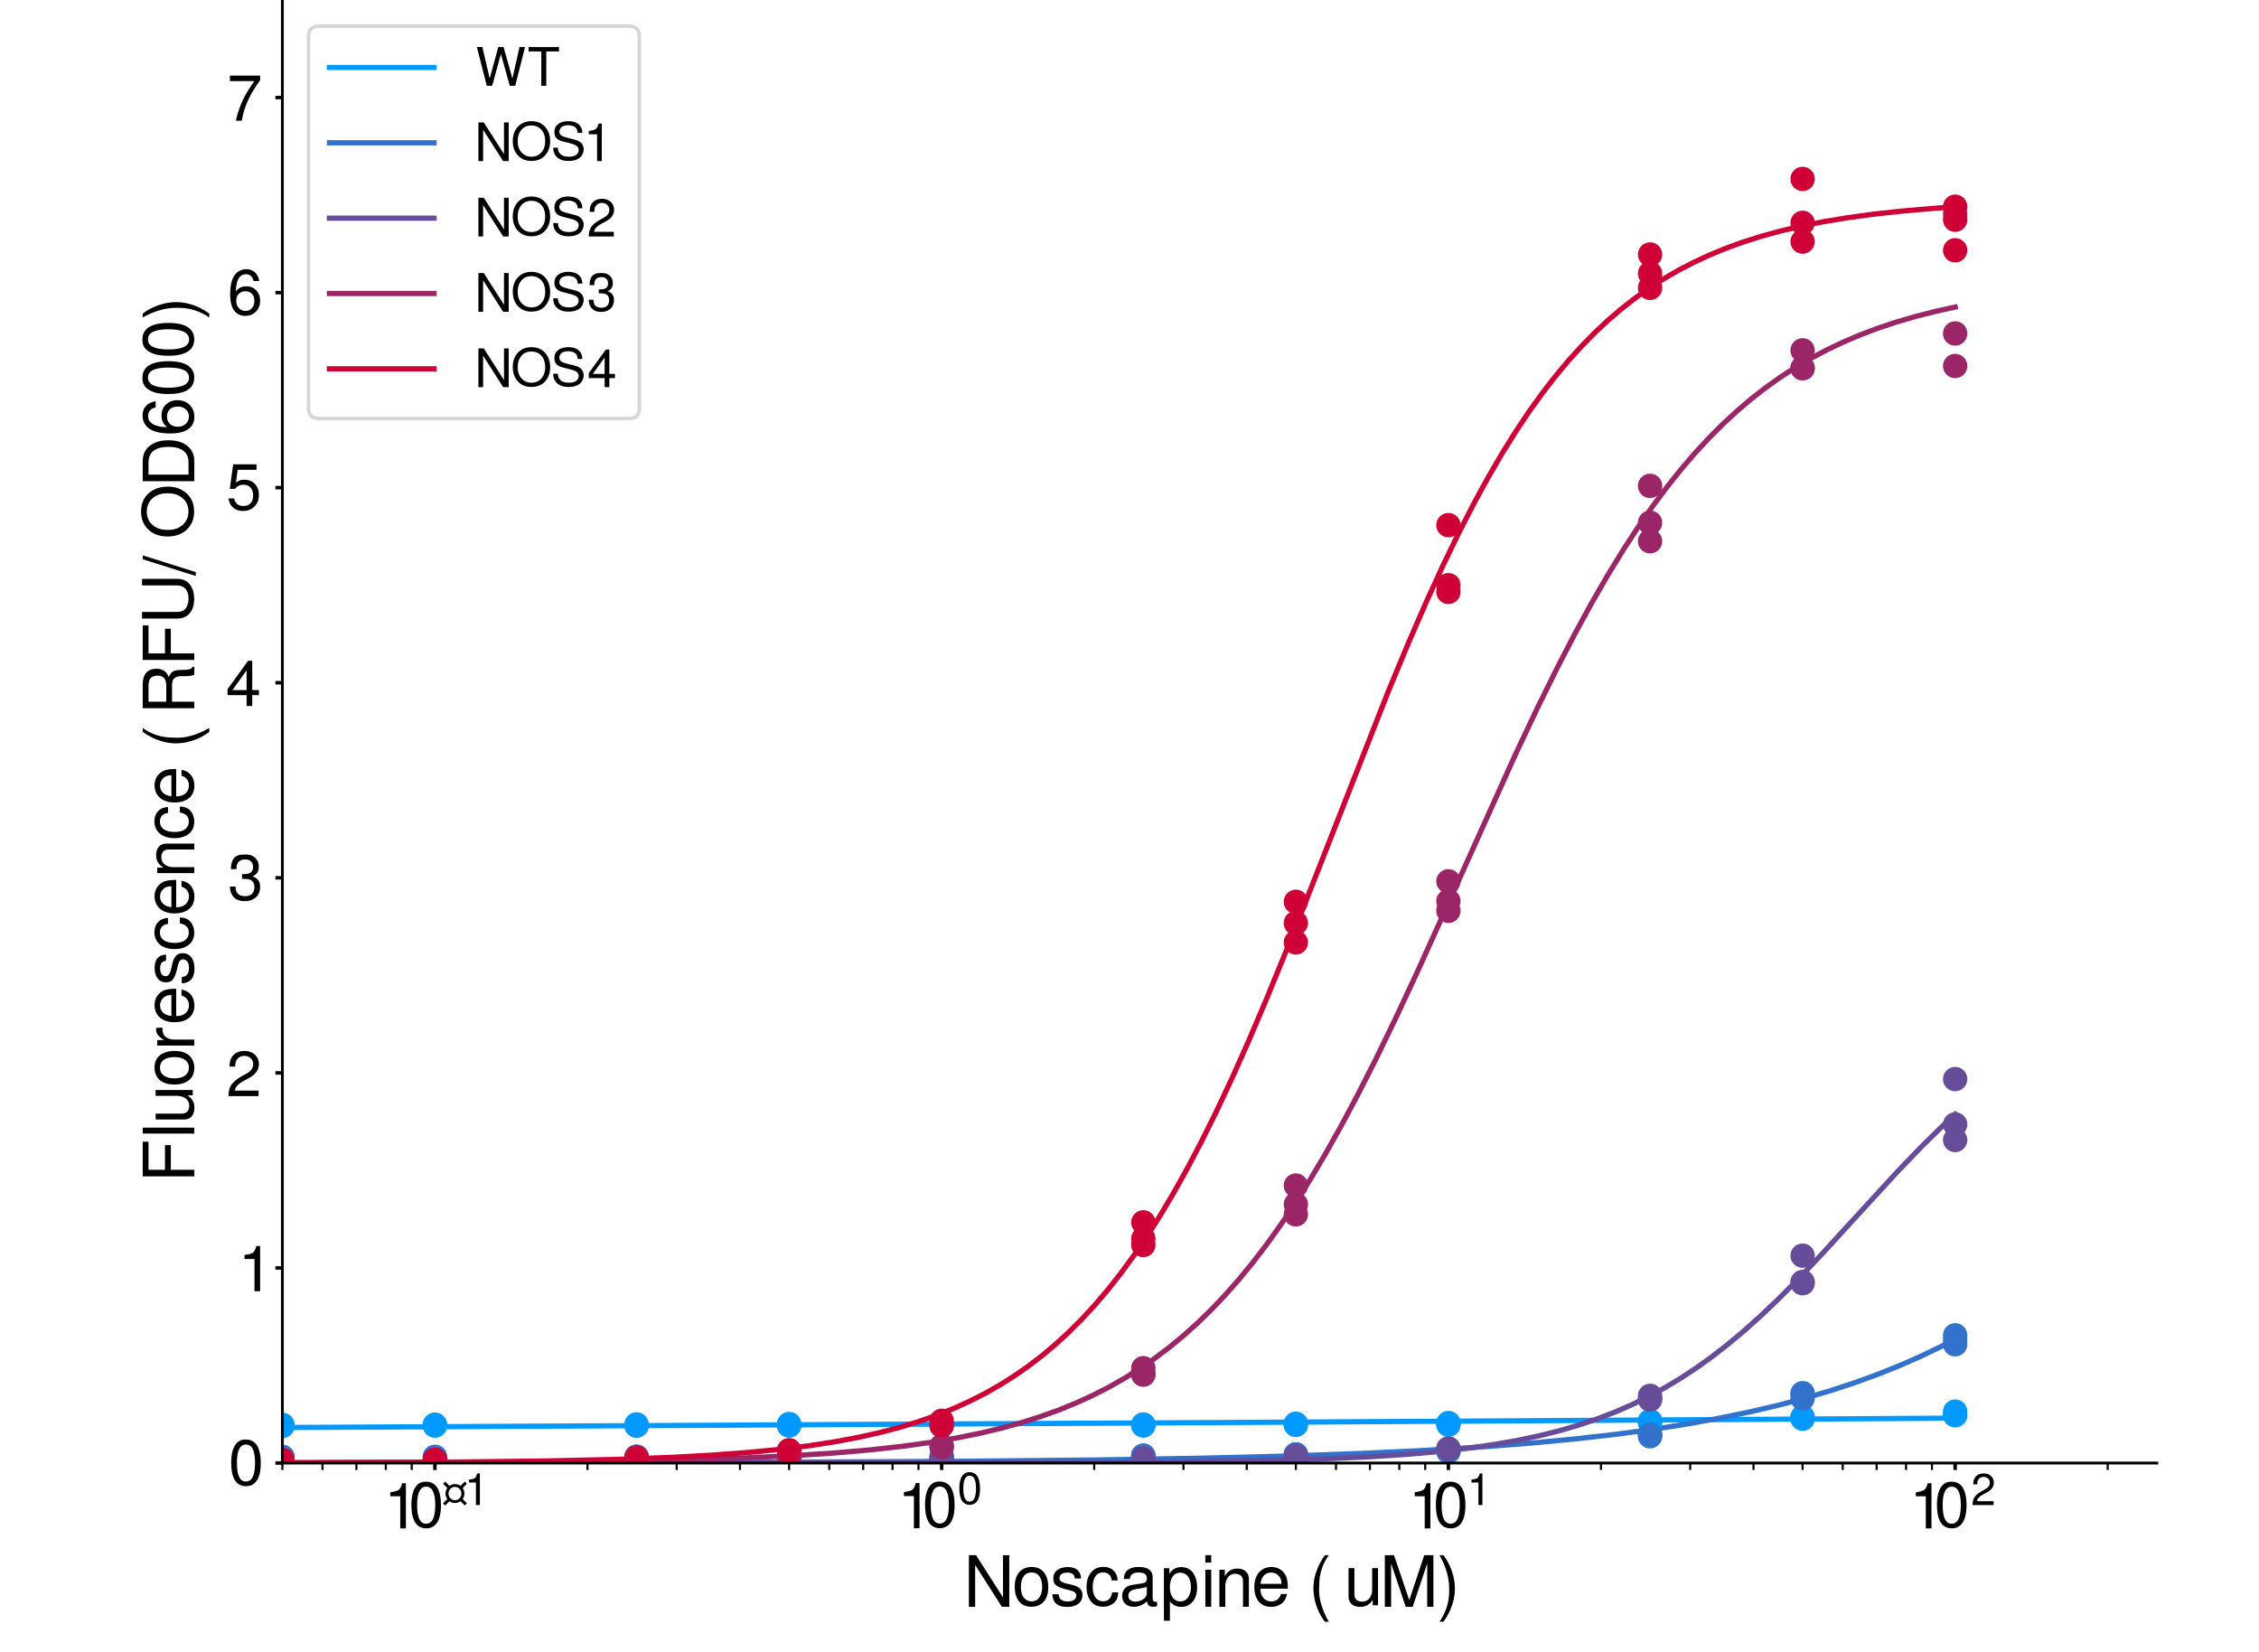 <?xml version="1.0" encoding="utf-8" standalone="no"?>
<!DOCTYPE svg PUBLIC "-//W3C//DTD SVG 1.1//EN"
  "http://www.w3.org/Graphics/SVG/1.1/DTD/svg11.dtd">
<!-- Created with matplotlib (https://matplotlib.org/) -->
<svg height="473.76pt" version="1.1" viewBox="0 0 648 473.76" width="648pt" xmlns="http://www.w3.org/2000/svg" xmlns:xlink="http://www.w3.org/1999/xlink">
 <defs>
  <style type="text/css">
*{stroke-linecap:butt;stroke-linejoin:round;}
  </style>
 </defs>
 <g id="figure_1">
  <g id="patch_1">
   <path d="M 0 473.76 
L 648 473.76 
L 648 0 
L 0 0 
z
" style="fill:#ffffff;"/>
  </g>
  <g id="axes_1">
   <g id="patch_2">
    <path d="M 81 419.616 
L 618.686 419.616 
L 618.686 0 
L 81 0 
z
" style="fill:#ffffff;"/>
   </g>
   <g id="matplotlib.axis_1">
    <g id="xtick_1">
     <g id="line2d_1">
      <defs>
       <path d="M 0 0 
L 0 2 
" id="m61338f9eee" style="stroke:#000000;"/>
      </defs>
      <g>
       <use style="stroke:#000000;" x="124.758" xlink:href="#m61338f9eee" y="419.616"/>
      </g>
     </g>
     <g id="text_1">
      <!-- $\mathdefault{10^{-1}}$ -->
      <defs>
       <path d="M 22.75 51.266 
L 6.844 51.266 
L 6.844 57.719 
Q 17.188 58.984 20.219 61.328 
Q 23.344 63.578 25.391 70.797 
L 25.875 71.969 
L 31.734 71.969 
L 31.734 0 
L 22.75 0 
z
" id="Gargi-49"/>
       <path d="M 41.891 37.5 
Q 41.891 66.5 27.438 66.5 
Q 12.984 66.5 12.984 37.203 
Q 12.984 7.516 27.25 7.516 
Q 39.266 7.516 41.312 27.047 
Q 41.891 31.734 41.891 37.5 
z
M 27.438 74.422 
Q 37.891 74.422 44.047 66.5 
Q 50.984 56.938 50.984 36.625 
Q 50.984 9.188 37.016 2.156 
Q 32.719 0.094 27.438 0.094 
Q 9.578 0.094 5.172 22.078 
Q 3.906 28.719 3.906 37.312 
Q 3.906 57.125 10.844 66.5 
Q 16.406 74.422 25.984 74.422 
z
" id="Gargi-48"/>
       <path d="M 52.203 4 
L 47.406 -1 
L 37.594 8.797 
Q 31.703 4.703 25.094 4.703 
Q 18.297 4.703 12.406 8.797 
L 2.797 -1 
L -2.203 4 
L 7.594 13.594 
Q 3.5 19.5 3.5 26.203 
Q 3.5 33.094 7.594 38.797 
L -2.203 48.594 
L 2.797 53.406 
L 12.406 43.797 
Q 18.5 47.703 25.094 47.703 
Q 32 47.703 37.594 43.797 
L 47.406 53.406 
L 52.203 48.594 
L 42.594 38.797 
Q 46.5 33 46.5 26.297 
Q 46.5 19.703 42.594 13.594 
z
M 39.703 26.406 
Q 39.703 32.594 35.391 36.938 
Q 31.094 41.297 24.906 41.297 
Q 18.906 41.297 14.594 36.891 
Q 10.297 32.5 10.297 26.297 
Q 10.297 20 14.641 15.547 
Q 19 11.094 25.094 11.094 
Q 31.297 11.094 35.5 15.547 
Q 39.703 20 39.703 26.406 
z
" id="STIXGeneral-Regular-164"/>
      </defs>
      <g transform="translate(110.718 438.442)scale(0.18 -0.18)">
       <use transform="translate(0 0.369)" xlink:href="#Gargi-49"/>
       <use transform="translate(36.621 0.369)" xlink:href="#Gargi-48"/>
       <use transform="translate(92.435 37.622)scale(0.7)" xlink:href="#STIXGeneral-Regular-164"/>
       <use transform="translate(127.435 37.622)scale(0.7)" xlink:href="#Gargi-49"/>
      </g>
     </g>
    </g>
    <g id="xtick_2">
     <g id="line2d_2">
      <g>
       <use style="stroke:#000000;" x="270.119" xlink:href="#m61338f9eee" y="419.616"/>
      </g>
     </g>
     <g id="text_2">
      <!-- $\mathdefault{10^{0}}$ -->
      <g transform="translate(258.059 438.442)scale(0.18 -0.18)">
       <use transform="translate(0 0.652)" xlink:href="#Gargi-49"/>
       <use transform="translate(36.621 0.652)" xlink:href="#Gargi-48"/>
       <use transform="translate(92.435 37.905)scale(0.7)" xlink:href="#Gargi-48"/>
      </g>
     </g>
    </g>
    <g id="xtick_3">
     <g id="line2d_3">
      <g>
       <use style="stroke:#000000;" x="415.48" xlink:href="#m61338f9eee" y="419.616"/>
      </g>
     </g>
     <g id="text_3">
      <!-- $\mathdefault{10^{1}}$ -->
      <g transform="translate(404.59 438.442)scale(0.18 -0.18)">
       <use transform="translate(0 0.369)" xlink:href="#Gargi-49"/>
       <use transform="translate(36.621 0.369)" xlink:href="#Gargi-48"/>
       <use transform="translate(92.435 37.622)scale(0.7)" xlink:href="#Gargi-49"/>
      </g>
     </g>
    </g>
    <g id="xtick_4">
     <g id="line2d_4">
      <g>
       <use style="stroke:#000000;" x="560.841" xlink:href="#m61338f9eee" y="419.616"/>
      </g>
     </g>
     <g id="text_4">
      <!-- $\mathdefault{10^{2}}$ -->
      <defs>
       <path d="M 54.781 8.797 
L 54.781 0 
L 6.844 0 
Q 6.844 12.984 12.703 19.828 
Q 17.969 25.984 27.047 31.156 
L 36.422 36.422 
Q 46.188 42.094 46.188 50.688 
Q 46.188 58.016 40.047 61.922 
Q 36.531 64.156 31.938 64.156 
Q 24.312 64.156 20.312 58.406 
L 19.531 57.234 
Q 17.484 53.906 17.484 47.078 
L 8.5 47.078 
Q 8.5 57.234 12.406 62.703 
Q 19.047 71.969 32.234 71.969 
Q 42.281 71.969 48.641 66.312 
Q 55.281 60.25 55.281 50.875 
Q 55.281 37.5 40.047 29.109 
L 29.891 23.641 
Q 20.703 18.266 18.266 13.281 
Q 17.281 11.234 16.891 8.797 
z
" id="Gargi-50"/>
      </defs>
      <g transform="translate(548.331 438.442)scale(0.18 -0.18)">
       <use transform="translate(0 0.369)" xlink:href="#Gargi-49"/>
       <use transform="translate(36.621 0.369)" xlink:href="#Gargi-48"/>
       <use transform="translate(92.435 37.622)scale(0.7)" xlink:href="#Gargi-50"/>
      </g>
     </g>
    </g>
    <g id="xtick_5">
     <g id="line2d_5">
      <defs>
       <path d="M 0 0 
L 0 2 
" id="m8d4032cb72" style="stroke:#000000;stroke-width:0.6;"/>
      </defs>
      <g>
       <use style="stroke:#000000;stroke-width:0.6;" x="81" xlink:href="#m8d4032cb72" y="419.616"/>
      </g>
     </g>
    </g>
    <g id="xtick_6">
     <g id="line2d_6">
      <g>
       <use style="stroke:#000000;stroke-width:0.6;" x="92.51" xlink:href="#m8d4032cb72" y="419.616"/>
      </g>
     </g>
    </g>
    <g id="xtick_7">
     <g id="line2d_7">
      <g>
       <use style="stroke:#000000;stroke-width:0.6;" x="102.241" xlink:href="#m8d4032cb72" y="419.616"/>
      </g>
     </g>
    </g>
    <g id="xtick_8">
     <g id="line2d_8">
      <g>
       <use style="stroke:#000000;stroke-width:0.6;" x="110.671" xlink:href="#m8d4032cb72" y="419.616"/>
      </g>
     </g>
    </g>
    <g id="xtick_9">
     <g id="line2d_9">
      <g>
       <use style="stroke:#000000;stroke-width:0.6;" x="118.107" xlink:href="#m8d4032cb72" y="419.616"/>
      </g>
     </g>
    </g>
    <g id="xtick_10">
     <g id="line2d_10">
      <g>
       <use style="stroke:#000000;stroke-width:0.6;" x="168.516" xlink:href="#m8d4032cb72" y="419.616"/>
      </g>
     </g>
    </g>
    <g id="xtick_11">
     <g id="line2d_11">
      <g>
       <use style="stroke:#000000;stroke-width:0.6;" x="194.113" xlink:href="#m8d4032cb72" y="419.616"/>
      </g>
     </g>
    </g>
    <g id="xtick_12">
     <g id="line2d_12">
      <g>
       <use style="stroke:#000000;stroke-width:0.6;" x="212.274" xlink:href="#m8d4032cb72" y="419.616"/>
      </g>
     </g>
    </g>
    <g id="xtick_13">
     <g id="line2d_13">
      <g>
       <use style="stroke:#000000;stroke-width:0.6;" x="226.361" xlink:href="#m8d4032cb72" y="419.616"/>
      </g>
     </g>
    </g>
    <g id="xtick_14">
     <g id="line2d_14">
      <g>
       <use style="stroke:#000000;stroke-width:0.6;" x="237.871" xlink:href="#m8d4032cb72" y="419.616"/>
      </g>
     </g>
    </g>
    <g id="xtick_15">
     <g id="line2d_15">
      <g>
       <use style="stroke:#000000;stroke-width:0.6;" x="247.602" xlink:href="#m8d4032cb72" y="419.616"/>
      </g>
     </g>
    </g>
    <g id="xtick_16">
     <g id="line2d_16">
      <g>
       <use style="stroke:#000000;stroke-width:0.6;" x="256.032" xlink:href="#m8d4032cb72" y="419.616"/>
      </g>
     </g>
    </g>
    <g id="xtick_17">
     <g id="line2d_17">
      <g>
       <use style="stroke:#000000;stroke-width:0.6;" x="263.468" xlink:href="#m8d4032cb72" y="419.616"/>
      </g>
     </g>
    </g>
    <g id="xtick_18">
     <g id="line2d_18">
      <g>
       <use style="stroke:#000000;stroke-width:0.6;" x="313.877" xlink:href="#m8d4032cb72" y="419.616"/>
      </g>
     </g>
    </g>
    <g id="xtick_19">
     <g id="line2d_19">
      <g>
       <use style="stroke:#000000;stroke-width:0.6;" x="339.474" xlink:href="#m8d4032cb72" y="419.616"/>
      </g>
     </g>
    </g>
    <g id="xtick_20">
     <g id="line2d_20">
      <g>
       <use style="stroke:#000000;stroke-width:0.6;" x="357.635" xlink:href="#m8d4032cb72" y="419.616"/>
      </g>
     </g>
    </g>
    <g id="xtick_21">
     <g id="line2d_21">
      <g>
       <use style="stroke:#000000;stroke-width:0.6;" x="371.722" xlink:href="#m8d4032cb72" y="419.616"/>
      </g>
     </g>
    </g>
    <g id="xtick_22">
     <g id="line2d_22">
      <g>
       <use style="stroke:#000000;stroke-width:0.6;" x="383.232" xlink:href="#m8d4032cb72" y="419.616"/>
      </g>
     </g>
    </g>
    <g id="xtick_23">
     <g id="line2d_23">
      <g>
       <use style="stroke:#000000;stroke-width:0.6;" x="392.963" xlink:href="#m8d4032cb72" y="419.616"/>
      </g>
     </g>
    </g>
    <g id="xtick_24">
     <g id="line2d_24">
      <g>
       <use style="stroke:#000000;stroke-width:0.6;" x="401.393" xlink:href="#m8d4032cb72" y="419.616"/>
      </g>
     </g>
    </g>
    <g id="xtick_25">
     <g id="line2d_25">
      <g>
       <use style="stroke:#000000;stroke-width:0.6;" x="408.829" xlink:href="#m8d4032cb72" y="419.616"/>
      </g>
     </g>
    </g>
    <g id="xtick_26">
     <g id="line2d_26">
      <g>
       <use style="stroke:#000000;stroke-width:0.6;" x="459.238" xlink:href="#m8d4032cb72" y="419.616"/>
      </g>
     </g>
    </g>
    <g id="xtick_27">
     <g id="line2d_27">
      <g>
       <use style="stroke:#000000;stroke-width:0.6;" x="484.835" xlink:href="#m8d4032cb72" y="419.616"/>
      </g>
     </g>
    </g>
    <g id="xtick_28">
     <g id="line2d_28">
      <g>
       <use style="stroke:#000000;stroke-width:0.6;" x="502.996" xlink:href="#m8d4032cb72" y="419.616"/>
      </g>
     </g>
    </g>
    <g id="xtick_29">
     <g id="line2d_29">
      <g>
       <use style="stroke:#000000;stroke-width:0.6;" x="517.083" xlink:href="#m8d4032cb72" y="419.616"/>
      </g>
     </g>
    </g>
    <g id="xtick_30">
     <g id="line2d_30">
      <g>
       <use style="stroke:#000000;stroke-width:0.6;" x="528.593" xlink:href="#m8d4032cb72" y="419.616"/>
      </g>
     </g>
    </g>
    <g id="xtick_31">
     <g id="line2d_31">
      <g>
       <use style="stroke:#000000;stroke-width:0.6;" x="538.324" xlink:href="#m8d4032cb72" y="419.616"/>
      </g>
     </g>
    </g>
    <g id="xtick_32">
     <g id="line2d_32">
      <g>
       <use style="stroke:#000000;stroke-width:0.6;" x="546.754" xlink:href="#m8d4032cb72" y="419.616"/>
      </g>
     </g>
    </g>
    <g id="xtick_33">
     <g id="line2d_33">
      <g>
       <use style="stroke:#000000;stroke-width:0.6;" x="554.189" xlink:href="#m8d4032cb72" y="419.616"/>
      </g>
     </g>
    </g>
    <g id="xtick_34">
     <g id="line2d_34">
      <g>
       <use style="stroke:#000000;stroke-width:0.6;" x="604.599" xlink:href="#m8d4032cb72" y="419.616"/>
      </g>
     </g>
    </g>
    <g id="text_5">
     <!-- Noscapine (uM) -->
     <defs>
      <path d="M 62.797 74.031 
L 62.797 0 
L 52.156 0 
L 13.875 60.062 
L 13.875 0 
L 4.891 0 
L 4.891 74.031 
L 15.141 74.031 
L 53.812 13.484 
L 53.812 74.031 
z
" id="Gargi-78"/>
      <path d="M 27.047 49.219 
Q 17.578 49.219 13.766 39.938 
Q 11.812 35.062 11.812 28.516 
Q 11.812 14.656 19.734 9.766 
Q 22.859 7.812 27.047 7.812 
Q 36.234 7.812 40.141 16.797 
Q 42.281 21.578 42.281 28.219 
Q 42.281 42.969 33.984 47.656 
Q 30.859 49.219 27.047 49.219 
z
M 26.953 57.125 
Q 42.281 57.125 48.141 43.953 
Q 51.078 37.312 51.078 28.125 
Q 51.078 11.141 40.719 4 
Q 35.062 0 27.047 0 
Q 12.406 0 6.344 12.109 
Q 2.938 18.953 2.938 28.516 
Q 2.938 46.188 13.672 53.328 
Q 19.234 57.125 26.953 57.125 
z
" id="Gargi-111"/>
      <path d="M 44.047 40.531 
L 35.062 40.531 
Q 34.766 49.031 24.422 49.031 
Q 16.109 49.031 13.766 44.141 
Q 13.094 42.672 13.094 41.016 
Q 13.094 36.531 19.828 34.281 
Q 21.297 33.797 22.953 33.406 
L 31.062 31.547 
Q 43.062 28.609 45.406 21.578 
Q 46.094 19.438 46.094 16.703 
Q 46.094 7.031 37.203 2.547 
Q 31.844 -0.203 24.219 -0.203 
Q 4.5 -0.203 3.031 16.312 
Q 2.938 17.094 2.938 17.969 
L 11.922 17.969 
Q 12.5 13.188 14.359 11.234 
Q 17.672 7.625 24.906 7.625 
Q 33.406 7.625 36.234 12.406 
Q 37.312 14.062 37.312 15.922 
Q 37.312 20.609 31.844 22.562 
Q 30.562 22.953 29.109 23.344 
L 21.188 25.297 
Q 9.078 28.328 5.953 33.406 
Q 4.297 36.234 4.297 40.625 
Q 4.297 50.094 12.797 54.391 
Q 17.781 56.938 24.703 56.938 
Q 39.453 56.938 42.969 46.688 
Q 44.047 43.844 44.047 40.531 
z
" id="Gargi-115"/>
      <path d="M 47.656 37.797 
L 39.062 37.797 
Q 37.797 47.656 29.297 49.125 
Q 27.938 49.312 26.562 49.312 
Q 17 49.312 13.375 39.156 
Q 11.812 34.578 11.812 28.125 
Q 11.812 14.266 19.828 9.672 
Q 22.75 7.906 26.766 7.906 
Q 37.594 7.906 39.75 20.703 
L 48.25 20.703 
Q 48.25 6.844 36.531 2.156 
Q 32.234 0.094 26.562 0.094 
Q 13.375 0.094 7.125 10.75 
Q 2.938 17.875 2.938 28.125 
Q 2.938 44.438 12.312 52.25 
Q 18.266 57.234 26.656 57.234 
Q 37.406 57.234 43.266 50.297 
L 44.047 49.219 
Q 47.078 44.922 47.656 37.797 
z
" id="Gargi-99"/>
      <path d="M 38.188 19.141 
L 38.188 28.609 
Q 34.859 27.156 26.562 25.984 
Q 25.688 25.875 24.516 25.688 
Q 13.766 24.219 12.109 18.656 
Q 11.719 17.484 11.719 15.922 
Q 11.719 9.375 18.562 7.812 
Q 20.125 7.422 22.172 7.422 
Q 29.203 7.422 34.766 12.203 
Q 38.188 15.141 38.188 19.141 
z
M 52.938 7.328 
L 52.938 0.875 
Q 49.422 0 47.172 0 
Q 39.938 0 38.672 6.453 
L 38.484 7.812 
Q 29.594 0 20.406 0 
Q 9.188 0 4.781 7.625 
Q 2.938 11.141 2.938 15.719 
Q 2.938 26.078 12.203 29.984 
Q 15.922 31.453 25.484 32.719 
L 29.297 33.203 
Q 36.719 34.188 37.797 37.109 
Q 38.188 37.891 38.188 39.062 
L 38.188 41.312 
Q 38.188 47.859 29.891 49.031 
Q 28.219 49.219 26.266 49.219 
Q 15.828 49.219 14.062 41.609 
Q 13.875 40.719 13.766 39.844 
L 5.281 39.844 
Q 5.562 47.172 8.891 50.875 
Q 14.453 57.125 26.562 57.125 
Q 44.438 57.125 46.391 45.312 
Q 46.578 43.953 46.578 42.578 
L 46.578 11.328 
Q 46.578 7.125 51.172 7.125 
Q 52.047 7.125 52.938 7.328 
z
" id="Gargi-97"/>
      <path d="M 28.219 48.922 
Q 19.828 48.922 15.828 40.438 
Q 13.484 35.359 13.484 28.328 
Q 13.484 15.625 20.406 10.359 
Q 23.828 7.719 28.219 7.719 
Q 36.812 7.719 41.016 15.922 
Q 43.656 21 43.656 28.031 
Q 43.656 40.922 36.531 46.297 
Q 32.906 48.922 28.219 48.922 
z
M 4.891 -20.016 
L 4.891 55.375 
L 12.703 55.375 
L 12.703 47.359 
Q 18.75 56.938 29.688 56.938 
Q 42.578 56.938 48.641 45.609 
Q 52.547 38.375 52.547 27.828 
Q 52.547 12.203 43.453 4.594 
Q 37.797 -0.203 29.781 -0.203 
Q 19.922 -0.203 13.484 7.719 
L 13.484 -20.016 
z
" id="Gargi-112"/>
      <path d="M 15.328 74.031 
L 15.328 63.375 
L 6.844 63.375 
L 6.844 74.031 
z
M 15.328 53.219 
L 15.328 0 
L 6.938 0 
L 6.938 53.219 
z
" id="Gargi-105"/>
      <path d="M 4.891 53.219 
L 12.703 53.219 
L 12.703 44.234 
Q 18.172 52.938 25.875 54.297 
Q 27.938 54.781 30.375 54.781 
Q 41.016 54.781 45.312 47.656 
Q 47.172 44.344 47.172 40.234 
L 47.172 0 
L 38.766 0 
L 38.766 36.922 
Q 38.766 43.953 32.812 46.391 
Q 30.562 47.359 27.828 47.359 
Q 19.234 47.359 15.531 39.547 
Q 13.375 35.25 13.375 29.391 
L 13.375 0 
L 4.891 0 
z
" id="Gargi-110"/>
      <path d="M 11.922 32.906 
L 41.797 32.906 
Q 41.891 33.109 41.891 33.5 
Q 41.891 41.703 35.938 46.188 
Q 32.031 49.125 27.156 49.125 
Q 18.562 49.125 14.359 41.5 
Q 12.312 37.891 11.922 32.906 
z
M 50.984 25.984 
L 11.719 25.984 
Q 11.812 18.656 14.547 14.656 
Q 18.953 7.719 27.344 7.719 
Q 37.703 7.719 41.312 18.359 
L 49.812 18.359 
Q 47.562 6.156 37.016 1.766 
Q 32.516 -0.094 27.047 -0.094 
Q 13.281 -0.094 6.844 11.031 
Q 2.938 17.969 2.938 28.125 
Q 2.938 44.234 12.406 52.047 
Q 18.562 57.031 27.25 57.031 
Q 38.969 57.031 45.516 48.641 
Q 47.562 46.094 48.828 42.969 
Q 50.984 37.406 50.984 25.984 
z
" id="Gargi-101"/>
      <path id="Gargi-32"/>
      <path d="M 23.922 74.031 
L 29.594 74.031 
Q 15.719 55.375 15.719 30.469 
Q 15.719 28.328 15.625 26.266 
Q 15.531 24.906 15.531 23.531 
Q 15.531 4.594 28.031 -18.953 
Q 28.812 -20.516 29.594 -21.484 
L 23.922 -21.484 
Q 12.5 -6.547 8.688 12.984 
Q 7.422 19.922 7.422 26.266 
Q 7.422 44.531 16.891 62.703 
Q 20.016 68.844 23.922 74.031 
z
" id="Gargi-40"/>
      <path d="M 47.172 2.25 
L 39.547 2.25 
L 39.547 9.672 
Q 33.891 1.656 26.375 0.297 
Q 24.312 -0.094 21.781 -0.094 
Q 10.938 -0.094 6.734 7.031 
Q 4.891 10.25 4.891 14.453 
L 4.891 55.469 
L 13.281 55.469 
L 13.281 17.781 
Q 13.281 10.641 19.234 8.203 
Q 21.484 7.328 24.219 7.328 
Q 32.906 7.328 36.719 15.234 
Q 38.766 19.531 38.766 25.297 
L 38.766 55.469 
L 47.172 55.469 
z
" id="Gargi-117"/>
      <path d="M 44.828 0 
L 34.859 0 
L 13.875 62.016 
L 13.875 0 
L 4.891 0 
L 4.891 74.031 
L 17.969 74.031 
L 39.938 9.578 
L 61.422 74.031 
L 74.516 74.031 
L 74.516 0 
L 65.625 0 
L 65.625 62.016 
z
" id="Gargi-77"/>
      <path d="M 9.469 -21.484 
L 3.906 -21.484 
Q 17.781 -1.078 17.781 22.078 
Q 17.781 23.141 17.781 24.125 
Q 17.781 25.203 17.781 26.172 
Q 17.781 48.047 5.375 71.484 
Q 4.5 73.141 3.906 74.031 
L 9.469 74.031 
Q 20.906 58.984 24.703 39.547 
Q 25.984 32.625 25.984 26.172 
Q 25.984 8.016 16.609 -10.156 
Q 13.375 -16.312 9.469 -21.484 
z
" id="Gargi-41"/>
     </defs>
     <g transform="translate(276.951 460.851)scale(0.2 -0.2)">
      <use xlink:href="#Gargi-78"/>
      <use x="67.676" xlink:href="#Gargi-111"/>
      <use x="121.68" xlink:href="#Gargi-115"/>
      <use x="170.703" xlink:href="#Gargi-99"/>
      <use x="221.875" xlink:href="#Gargi-97"/>
      <use x="279.688" xlink:href="#Gargi-112"/>
      <use x="337.109" xlink:href="#Gargi-105"/>
      <use x="359.277" xlink:href="#Gargi-110"/>
      <use x="411.328" xlink:href="#Gargi-101"/>
      <use x="467.188" xlink:href="#Gargi-32"/>
      <use x="491.602" xlink:href="#Gargi-40"/>
      <use x="544.531" xlink:href="#Gargi-117"/>
      <use x="596.582" xlink:href="#Gargi-77"/>
      <use x="675.977" xlink:href="#Gargi-41"/>
     </g>
    </g>
   </g>
   <g id="matplotlib.axis_2">
    <g id="ytick_1">
     <g id="line2d_35">
      <defs>
       <path d="M 0 0 
L -2 0 
" id="m18b450e10e" style="stroke:#000000;"/>
      </defs>
      <g>
       <use style="stroke:#000000;" x="81" xlink:href="#m18b450e10e" y="419.616"/>
      </g>
     </g>
     <g id="text_6">
      <!-- 0 -->
      <g transform="translate(65.62 426.279)scale(0.18 -0.18)">
       <use xlink:href="#Gargi-48"/>
      </g>
     </g>
    </g>
    <g id="ytick_2">
     <g id="line2d_36">
      <g>
       <use style="stroke:#000000;" x="81" xlink:href="#m18b450e10e" y="363.667"/>
      </g>
     </g>
     <g id="text_7">
      <!-- 1 -->
      <g transform="translate(68.907 370.33)scale(0.18 -0.18)">
       <use xlink:href="#Gargi-49"/>
      </g>
     </g>
    </g>
    <g id="ytick_3">
     <g id="line2d_37">
      <g>
       <use style="stroke:#000000;" x="81" xlink:href="#m18b450e10e" y="307.718"/>
      </g>
     </g>
     <g id="text_8">
      <!-- 2 -->
      <g transform="translate(64.32 314.381)scale(0.18 -0.18)">
       <use xlink:href="#Gargi-50"/>
      </g>
     </g>
    </g>
    <g id="ytick_4">
     <g id="line2d_38">
      <g>
       <use style="stroke:#000000;" x="81" xlink:href="#m18b450e10e" y="251.77"/>
      </g>
     </g>
     <g id="text_9">
      <!-- 3 -->
      <defs>
       <path d="M 26.078 35.25 
L 26.078 42.781 
Q 34.578 42.781 37.984 44.344 
Q 43.75 46.969 43.75 54 
Q 43.75 62.703 36.625 65.438 
Q 34.188 66.312 31.062 66.312 
Q 23.047 66.312 19.438 60.844 
Q 19.141 60.359 18.953 59.969 
Q 17.281 57.031 17.281 50.875 
L 8.406 50.875 
Q 8.406 74.031 27.641 74.031 
Q 28.719 74.031 30.953 74.125 
Q 31.734 74.125 32.422 74.125 
Q 44.734 74.125 50.391 64.656 
Q 52.828 60.453 52.828 54.391 
Q 52.828 43.359 42.781 39.453 
Q 52.25 36.141 54.297 28.422 
Q 54.984 25.781 54.984 22.266 
Q 54.984 9.859 45.406 3.719 
Q 39.266 -0.203 30.672 -0.203 
Q 15.625 -0.203 10.062 10.25 
Q 6.844 15.141 6.844 23.047 
L 15.828 23.047 
Q 15.828 9.672 27.25 8.016 
Q 29.297 7.719 30.953 7.719 
Q 41.5 7.719 44.734 15.719 
Q 45.906 18.562 45.906 22.172 
Q 45.906 35.25 30.953 35.25 
L 27.156 35.25 
z
" id="Gargi-51"/>
      </defs>
      <g transform="translate(64.725 258.432)scale(0.18 -0.18)">
       <use xlink:href="#Gargi-51"/>
      </g>
     </g>
    </g>
    <g id="ytick_5">
     <g id="line2d_39">
      <g>
       <use style="stroke:#000000;" x="81" xlink:href="#m18b450e10e" y="195.821"/>
      </g>
     </g>
     <g id="text_10">
      <!-- 4 -->
      <defs>
       <path d="M 37.203 25.297 
L 37.203 56.734 
L 14.656 25.297 
z
M 37.203 17.281 
L 6.844 17.281 
L 6.844 26.766 
L 39.547 71.969 
L 46.188 71.969 
L 46.188 25.297 
L 56.844 25.297 
L 56.844 17.281 
L 46.188 17.281 
L 46.188 0 
L 37.203 0 
z
" id="Gargi-52"/>
      </defs>
      <g transform="translate(64.039 202.484)scale(0.18 -0.18)">
       <use xlink:href="#Gargi-52"/>
      </g>
     </g>
    </g>
    <g id="ytick_6">
     <g id="line2d_40">
      <g>
       <use style="stroke:#000000;" x="81" xlink:href="#m18b450e10e" y="139.872"/>
      </g>
     </g>
     <g id="text_11">
      <!-- 5 -->
      <defs>
       <path d="M 51.656 74.219 
L 51.656 65.438 
L 21.688 65.438 
L 18.844 45.312 
Q 24.812 49.703 32.125 49.703 
Q 44.344 49.703 50.875 40.828 
Q 55.469 34.672 55.469 25.688 
Q 55.469 12.594 46.578 5.281 
Q 40.047 -0.094 30.766 -0.094 
Q 19.344 -0.094 12.797 6.734 
Q 11.922 7.625 11.234 8.5 
Q 8.5 11.922 6.844 19.922 
L 15.828 19.922 
Q 18.953 7.812 30.562 7.812 
Q 40.828 7.812 44.625 16.016 
Q 46.297 19.734 46.297 24.516 
Q 46.297 35.547 38.578 39.844 
Q 35.156 41.797 30.562 41.797 
Q 24.031 41.797 19.438 37.406 
L 17.391 35.062 
L 9.078 35.062 
L 14.453 74.219 
z
" id="Gargi-53"/>
      </defs>
      <g transform="translate(64.284 146.535)scale(0.18 -0.18)">
       <use xlink:href="#Gargi-53"/>
      </g>
     </g>
    </g>
    <g id="ytick_7">
     <g id="line2d_41">
      <g>
       <use style="stroke:#000000;" x="81" xlink:href="#m18b450e10e" y="83.923"/>
      </g>
     </g>
     <g id="text_12">
      <!-- 6 -->
      <defs>
       <path d="M 29.391 39.156 
Q 20.797 39.156 16.703 32.422 
Q 14.547 28.719 14.547 24.031 
Q 14.547 15.234 20.703 10.547 
Q 24.312 7.812 29.109 7.812 
Q 36.812 7.812 40.922 14.266 
Q 43.453 18.266 43.453 23.438 
Q 43.453 33.797 36.234 37.594 
Q 33.297 39.156 29.391 39.156 
z
M 51.078 55.469 
L 42.094 55.469 
Q 40.328 64.359 32.906 66.016 
Q 31.547 66.312 30.078 66.312 
Q 18.75 66.312 15.328 51.656 
Q 13.969 46.188 13.969 38.969 
Q 19.922 47.078 30.562 47.078 
Q 41.797 47.078 48.141 38.578 
Q 52.641 32.625 52.641 24.219 
Q 52.641 12.109 44.234 5.172 
Q 37.984 -0.094 29 -0.094 
Q 17.094 -0.094 10.938 8.891 
Q 4.891 17.781 4.891 33.891 
L 4.891 35.062 
Q 4.891 53.812 11.328 63.969 
Q 17.094 72.562 27.25 74.031 
Q 28.906 74.219 30.672 74.219 
Q 42.281 74.219 47.953 64.844 
Q 50.297 60.844 51.078 55.469 
z
" id="Gargi-54"/>
      </defs>
      <g transform="translate(65.147 90.586)scale(0.18 -0.18)">
       <use xlink:href="#Gargi-54"/>
      </g>
     </g>
    </g>
    <g id="ytick_8">
     <g id="line2d_42">
      <g>
       <use style="stroke:#000000;" x="81" xlink:href="#m18b450e10e" y="27.974"/>
      </g>
     </g>
     <g id="text_13">
      <!-- 7 -->
      <defs>
       <path d="M 54.984 71.969 
L 54.984 64.453 
Q 34.469 37.312 27.734 9.766 
Q 26.562 4.984 25.688 0 
L 16.219 0 
Q 21.297 22.172 30.672 39.547 
Q 36.234 49.812 45.703 63.188 
L 6.844 63.188 
L 6.844 71.969 
z
" id="Gargi-55"/>
      </defs>
      <g transform="translate(64.725 34.637)scale(0.18 -0.18)">
       <use xlink:href="#Gargi-55"/>
      </g>
     </g>
    </g>
    <g id="text_14">
     <!-- Fluorescence (RFU/OD600) -->
     <defs>
      <path d="M 14.266 33.688 
L 14.266 0 
L 4.891 0 
L 4.891 74.031 
L 54.5 74.031 
L 54.5 65.719 
L 14.266 65.719 
L 14.266 42.094 
L 49.609 42.094 
L 49.609 33.688 
z
" id="Gargi-70"/>
      <path d="M 15.328 74.031 
L 15.328 0 
L 6.844 0 
L 6.844 74.031 
z
" id="Gargi-108"/>
      <path d="M 4.891 53.219 
L 12.703 53.219 
L 12.703 43.562 
Q 18.562 53.031 24.422 54.391 
Q 25.781 54.781 27.25 54.781 
Q 28.328 54.781 30.469 54.391 
L 30.469 45.797 
Q 23.141 45.703 20.016 43.562 
L 19.344 43.172 
Q 13.375 38.766 13.375 27.641 
L 13.375 0 
L 4.891 0 
z
" id="Gargi-114"/>
      <path d="M 14.266 40.234 
L 37.109 40.234 
Q 49.422 40.234 51.266 48.922 
Q 51.656 50.688 51.656 52.938 
Q 51.656 59.578 47.859 62.891 
Q 44.531 65.719 37.109 65.719 
L 14.266 65.719 
z
M 14.266 31.938 
L 14.266 0 
L 4.891 0 
L 4.891 74.031 
L 38.969 74.031 
Q 56.25 74.031 60.453 61.812 
Q 61.531 58.5 61.531 54.203 
Q 61.531 44.234 54.203 39.062 
Q 52.25 37.797 49.812 36.531 
Q 56.156 33.797 58.109 29.781 
Q 59.859 25.984 59.859 17.281 
Q 59.859 7.516 61.812 4.781 
Q 62.797 3.422 64.359 2.344 
L 64.359 0 
L 52.938 0 
Q 50.875 4.891 50.875 12.109 
L 50.875 18.656 
Q 50.875 29.781 42.781 31.453 
Q 40.922 31.938 38.672 31.938 
z
" id="Gargi-82"/>
      <path d="M 52.344 75 
L 61.812 75 
L 61.812 24.125 
Q 61.812 11.141 51.266 4.688 
Q 43.953 0.203 33.297 0.203 
Q 16.5 0.203 9.078 10.25 
Q 4.891 15.922 4.891 24.125 
L 4.891 75 
L 14.359 75 
L 14.359 24.125 
Q 14.359 16.312 19.734 12.109 
Q 25.094 8.297 33.297 8.297 
Q 45.906 8.297 50.391 16.312 
Q 52.344 19.828 52.344 24.125 
z
" id="Gargi-85"/>
      <path d="M 23.25 74.031 
L 28.812 74.031 
L 4.781 -2.047 
L -0.781 -2.047 
z
" id="Gargi-47"/>
      <path d="M 38.578 68.172 
Q 25.203 68.172 17.969 58.016 
Q 12.312 50.094 12.312 38.281 
Q 12.312 22.656 21.969 14.359 
Q 28.906 8.406 38.375 8.406 
Q 38.484 8.406 38.672 8.406 
Q 51.656 8.406 59.078 18.359 
Q 64.938 26.266 64.938 37.891 
Q 64.938 54.391 54.984 62.594 
Q 48.25 68.172 38.578 68.172 
z
M 38.578 76.375 
Q 56.25 76.375 66.016 64.156 
Q 74.422 53.719 74.422 37.703 
Q 74.422 22.953 66.016 12.5 
Q 63.969 9.859 61.625 7.906 
Q 52.344 0.297 38.672 0.297 
Q 21.781 0.297 11.719 12.016 
Q 2.938 22.266 2.938 38.281 
Q 2.938 56.734 14.156 67.281 
Q 23.828 76.375 38.578 76.375 
z
" id="Gargi-79"/>
      <path d="M 14.266 8.297 
L 31.734 8.297 
Q 49.422 8.297 53.219 26.766 
Q 54.109 31.25 54.109 37.016 
Q 54.109 61.922 37.016 65.234 
Q 34.469 65.719 31.734 65.719 
L 14.266 65.719 
z
M 4.891 0 
L 4.891 74.031 
L 33.406 74.031 
Q 49.906 74.031 57.906 60.641 
Q 63.578 51.266 63.578 37.109 
Q 63.578 15.922 51.766 6.156 
Q 44.344 0 33.406 0 
z
" id="Gargi-68"/>
     </defs>
     <g transform="translate(55.742 338.367)rotate(-90)scale(0.2 -0.2)">
      <use xlink:href="#Gargi-70"/>
      <use x="59.375" xlink:href="#Gargi-108"/>
      <use x="81.543" xlink:href="#Gargi-117"/>
      <use x="133.594" xlink:href="#Gargi-111"/>
      <use x="187.598" xlink:href="#Gargi-114"/>
      <use x="222.949" xlink:href="#Gargi-101"/>
      <use x="278.809" xlink:href="#Gargi-115"/>
      <use x="327.832" xlink:href="#Gargi-99"/>
      <use x="379.004" xlink:href="#Gargi-101"/>
      <use x="434.863" xlink:href="#Gargi-110"/>
      <use x="486.914" xlink:href="#Gargi-99"/>
      <use x="538.086" xlink:href="#Gargi-101"/>
      <use x="593.945" xlink:href="#Gargi-32"/>
      <use x="618.359" xlink:href="#Gargi-40"/>
      <use x="671.289" xlink:href="#Gargi-82"/>
      <use x="740.527" xlink:href="#Gargi-70"/>
      <use x="799.902" xlink:href="#Gargi-85"/>
      <use x="866.602" xlink:href="#Gargi-47"/>
      <use x="919.531" xlink:href="#Gargi-79"/>
      <use x="996.875" xlink:href="#Gargi-68"/>
      <use x="1065.332" xlink:href="#Gargi-54"/>
      <use x="1122.852" xlink:href="#Gargi-48"/>
      <use x="1177.734" xlink:href="#Gargi-48"/>
      <use x="1232.617" xlink:href="#Gargi-41"/>
     </g>
    </g>
   </g>
   <g id="line2d_43">
    <path clip-path="url(#pc3dfd3a510)" d="M 79.725 409.443 
L 375.982 407.857 
L 560.841 406.745 
L 560.841 406.745 
" style="fill:none;stroke:#0099ff;stroke-linecap:square;stroke-width:1.5;"/>
   </g>
   <g id="line2d_44">
    <path clip-path="url(#pc3dfd3a510)" d="M 79.725 419.59 
L 211.958 419.427 
L 273.2 419.142 
L 314.192 418.74 
L 345.165 418.221 
L 370.111 417.588 
L 391.022 416.84 
L 409.032 415.979 
L 424.861 415.004 
L 438.989 413.914 
L 451.747 412.711 
L 463.383 411.394 
L 474.083 409.962 
L 483.994 408.413 
L 493.227 406.748 
L 501.872 404.966 
L 510.007 403.063 
L 517.693 401.039 
L 524.983 398.892 
L 531.921 396.617 
L 538.546 394.213 
L 544.891 391.675 
L 550.984 389 
L 556.853 386.181 
L 560.841 384.119 
L 560.841 384.119 
" style="fill:none;stroke:#3372cc;stroke-linecap:square;stroke-width:1.5;"/>
   </g>
   <g id="line2d_45">
    <path clip-path="url(#pc3dfd3a510)" d="M 79.725 419.616 
L 303.803 419.504 
L 340.456 419.265 
L 363.061 418.907 
L 379.594 418.431 
L 392.711 417.838 
L 403.634 417.128 
L 413.028 416.299 
L 421.308 415.35 
L 428.734 414.278 
L 435.497 413.08 
L 441.735 411.753 
L 447.552 410.289 
L 453.024 408.685 
L 458.223 406.93 
L 463.199 405.018 
L 468.001 402.934 
L 472.671 400.666 
L 477.246 398.196 
L 481.763 395.505 
L 486.258 392.567 
L 490.774 389.348 
L 495.352 385.81 
L 500.05 381.895 
L 504.942 377.525 
L 510.142 372.576 
L 515.854 366.826 
L 522.541 359.767 
L 532.296 349.105 
L 544.621 335.694 
L 551.289 328.777 
L 556.979 323.189 
L 560.841 319.594 
L 560.841 319.594 
" style="fill:none;stroke:#674c9a;stroke-linecap:square;stroke-width:1.5;"/>
   </g>
   <g id="line2d_46">
    <path clip-path="url(#pc3dfd3a510)" d="M 79.725 419.573 
L 142.762 419.389 
L 175.105 419.084 
L 197.194 418.664 
L 214.141 418.128 
L 227.982 417.476 
L 239.737 416.704 
L 249.905 415.816 
L 258.887 414.814 
L 266.948 413.694 
L 274.273 412.457 
L 281.048 411.089 
L 287.311 409.6 
L 293.183 407.977 
L 298.716 406.218 
L 303.951 404.321 
L 308.922 402.285 
L 313.688 400.094 
L 318.267 397.746 
L 322.701 395.224 
L 327.023 392.509 
L 331.237 389.6 
L 335.366 386.479 
L 339.432 383.126 
L 343.45 379.523 
L 347.432 375.653 
L 351.404 371.48 
L 355.37 366.987 
L 359.348 362.144 
L 363.365 356.9 
L 367.426 351.23 
L 371.558 345.074 
L 375.793 338.364 
L 380.16 331.022 
L 384.699 322.952 
L 389.478 313.992 
L 394.584 303.939 
L 400.175 292.429 
L 406.587 278.699 
L 414.859 260.425 
L 434.515 216.805 
L 441.018 203.043 
L 446.656 191.622 
L 451.797 181.703 
L 456.609 172.892 
L 461.187 164.966 
L 465.593 157.778 
L 469.869 151.222 
L 474.051 145.213 
L 478.161 139.693 
L 482.223 134.605 
L 486.254 129.909 
L 490.274 125.566 
L 494.297 121.544 
L 498.34 117.815 
L 502.419 114.354 
L 506.55 111.139 
L 510.75 108.152 
L 515.038 105.374 
L 519.434 102.791 
L 523.961 100.389 
L 528.644 98.157 
L 533.51 96.085 
L 538.593 94.163 
L 543.93 92.384 
L 549.564 90.742 
L 555.551 89.231 
L 560.841 88.072 
L 560.841 88.072 
" style="fill:none;stroke:#9a2667;stroke-linecap:square;stroke-width:1.5;"/>
   </g>
   <g id="line2d_47">
    <path clip-path="url(#pc3dfd3a510)" d="M 79.725 419.55 
L 129.617 419.344 
L 157.133 419.021 
L 176.788 418.577 
L 191.973 418.018 
L 204.384 417.346 
L 214.902 416.56 
L 224.178 415.647 
L 232.378 414.618 
L 239.737 413.474 
L 246.419 412.214 
L 252.628 410.818 
L 258.357 409.305 
L 263.748 407.651 
L 268.844 405.855 
L 273.619 403.939 
L 278.225 401.851 
L 282.621 399.615 
L 286.876 397.199 
L 290.999 394.601 
L 294.997 391.819 
L 298.917 388.817 
L 302.758 385.594 
L 306.521 382.146 
L 310.273 378.404 
L 313.972 374.4 
L 317.675 370.062 
L 321.369 365.391 
L 325.097 360.314 
L 328.842 354.838 
L 332.659 348.856 
L 336.546 342.345 
L 340.518 335.25 
L 344.605 327.489 
L 348.862 318.92 
L 353.325 309.429 
L 358.092 298.759 
L 363.293 286.556 
L 369.198 272.114 
L 376.604 253.377 
L 398.064 198.716 
L 403.968 184.511 
L 409.165 172.574 
L 413.934 162.166 
L 418.416 152.909 
L 422.691 144.582 
L 426.811 137.037 
L 430.813 130.166 
L 434.729 123.879 
L 438.579 118.114 
L 442.381 112.818 
L 446.154 107.94 
L 449.911 103.442 
L 453.672 99.285 
L 457.446 95.442 
L 461.248 91.885 
L 465.097 88.588 
L 469.007 85.531 
L 472.994 82.695 
L 477.075 80.065 
L 481.275 77.622 
L 485.613 75.357 
L 490.117 73.256 
L 494.817 71.311 
L 499.747 69.512 
L 504.948 67.852 
L 510.47 66.326 
L 516.371 64.927 
L 522.726 63.653 
L 529.627 62.498 
L 537.197 61.461 
L 545.596 60.538 
L 555.046 59.729 
L 560.841 59.328 
L 560.841 59.328 
" style="fill:none;stroke:#ce0035;stroke-linecap:square;stroke-width:1.5;"/>
   </g>
   <g id="line2d_48">
    <defs>
     <path d="M 0 3 
C 0.796 3 1.559 2.684 2.121 2.121 
C 2.684 1.559 3 0.796 3 0 
C 3 -0.796 2.684 -1.559 2.121 -2.121 
C 1.559 -2.684 0.796 -3 0 -3 
C -0.796 -3 -1.559 -2.684 -2.121 -2.121 
C -2.684 -1.559 -3 -0.796 -3 0 
C -3 0.796 -2.684 1.559 -2.121 2.121 
C -1.559 2.684 -0.796 3 0 3 
z
" id="md0f41da784" style="stroke:#0099ff;"/>
    </defs>
    <g clip-path="url(#pc3dfd3a510)">
     <use style="fill:#0099ff;stroke:#0099ff;" x="-1" xlink:href="#md0f41da784" y="408.774"/>
     <use style="fill:#0099ff;stroke:#0099ff;" x="81" xlink:href="#md0f41da784" y="408.774"/>
     <use style="fill:#0099ff;stroke:#0099ff;" x="124.758" xlink:href="#md0f41da784" y="408.857"/>
     <use style="fill:#0099ff;stroke:#0099ff;" x="182.603" xlink:href="#md0f41da784" y="408.805"/>
     <use style="fill:#0099ff;stroke:#0099ff;" x="226.361" xlink:href="#md0f41da784" y="408.794"/>
     <use style="fill:#0099ff;stroke:#0099ff;" x="270.119" xlink:href="#md0f41da784" y="408.785"/>
     <use style="fill:#0099ff;stroke:#0099ff;" x="327.964" xlink:href="#md0f41da784" y="408.756"/>
     <use style="fill:#0099ff;stroke:#0099ff;" x="371.722" xlink:href="#md0f41da784" y="408.59"/>
     <use style="fill:#0099ff;stroke:#0099ff;" x="415.48" xlink:href="#md0f41da784" y="408.462"/>
     <use style="fill:#0099ff;stroke:#0099ff;" x="473.325" xlink:href="#md0f41da784" y="407.626"/>
     <use style="fill:#0099ff;stroke:#0099ff;" x="517.083" xlink:href="#md0f41da784" y="406.438"/>
     <use style="fill:#0099ff;stroke:#0099ff;" x="560.841" xlink:href="#md0f41da784" y="404.86"/>
    </g>
   </g>
   <g id="line2d_49">
    <g clip-path="url(#pc3dfd3a510)">
     <use style="fill:#0099ff;stroke:#0099ff;" x="-1" xlink:href="#md0f41da784" y="408.984"/>
     <use style="fill:#0099ff;stroke:#0099ff;" x="81" xlink:href="#md0f41da784" y="408.984"/>
     <use style="fill:#0099ff;stroke:#0099ff;" x="124.758" xlink:href="#md0f41da784" y="408.794"/>
     <use style="fill:#0099ff;stroke:#0099ff;" x="182.603" xlink:href="#md0f41da784" y="408.882"/>
     <use style="fill:#0099ff;stroke:#0099ff;" x="226.361" xlink:href="#md0f41da784" y="408.831"/>
     <use style="fill:#0099ff;stroke:#0099ff;" x="270.119" xlink:href="#md0f41da784" y="408.952"/>
     <use style="fill:#0099ff;stroke:#0099ff;" x="327.964" xlink:href="#md0f41da784" y="408.835"/>
     <use style="fill:#0099ff;stroke:#0099ff;" x="371.722" xlink:href="#md0f41da784" y="408.654"/>
     <use style="fill:#0099ff;stroke:#0099ff;" x="415.48" xlink:href="#md0f41da784" y="408.626"/>
     <use style="fill:#0099ff;stroke:#0099ff;" x="473.325" xlink:href="#md0f41da784" y="408.124"/>
     <use style="fill:#0099ff;stroke:#0099ff;" x="517.083" xlink:href="#md0f41da784" y="406.91"/>
     <use style="fill:#0099ff;stroke:#0099ff;" x="560.841" xlink:href="#md0f41da784" y="405.906"/>
    </g>
   </g>
   <g id="line2d_50">
    <g clip-path="url(#pc3dfd3a510)">
     <use style="fill:#0099ff;stroke:#0099ff;" x="-1" xlink:href="#md0f41da784" y="408.677"/>
     <use style="fill:#0099ff;stroke:#0099ff;" x="81" xlink:href="#md0f41da784" y="408.677"/>
     <use style="fill:#0099ff;stroke:#0099ff;" x="124.758" xlink:href="#md0f41da784" y="408.603"/>
     <use style="fill:#0099ff;stroke:#0099ff;" x="182.603" xlink:href="#md0f41da784" y="408.535"/>
     <use style="fill:#0099ff;stroke:#0099ff;" x="226.361" xlink:href="#md0f41da784" y="408.436"/>
     <use style="fill:#0099ff;stroke:#0099ff;" x="270.119" xlink:href="#md0f41da784" y="408.686"/>
     <use style="fill:#0099ff;stroke:#0099ff;" x="327.964" xlink:href="#md0f41da784" y="408.556"/>
     <use style="fill:#0099ff;stroke:#0099ff;" x="371.722" xlink:href="#md0f41da784" y="408.356"/>
     <use style="fill:#0099ff;stroke:#0099ff;" x="415.48" xlink:href="#md0f41da784" y="408.148"/>
     <use style="fill:#0099ff;stroke:#0099ff;" x="473.325" xlink:href="#md0f41da784" y="407.614"/>
     <use style="fill:#0099ff;stroke:#0099ff;" x="517.083" xlink:href="#md0f41da784" y="406.528"/>
     <use style="fill:#0099ff;stroke:#0099ff;" x="560.841" xlink:href="#md0f41da784" y="405.752"/>
    </g>
   </g>
   <g id="line2d_51">
    <defs>
     <path d="M 0 3 
C 0.796 3 1.559 2.684 2.121 2.121 
C 2.684 1.559 3 0.796 3 0 
C 3 -0.796 2.684 -1.559 2.121 -2.121 
C 1.559 -2.684 0.796 -3 0 -3 
C -0.796 -3 -1.559 -2.684 -2.121 -2.121 
C -2.684 -1.559 -3 -0.796 -3 0 
C -3 0.796 -2.684 1.559 -2.121 2.121 
C -1.559 2.684 -0.796 3 0 3 
z
" id="m669fd5a917" style="stroke:#3372cc;"/>
    </defs>
    <g clip-path="url(#pc3dfd3a510)">
     <use style="fill:#3372cc;stroke:#3372cc;" x="-1" xlink:href="#m669fd5a917" y="417.898"/>
     <use style="fill:#3372cc;stroke:#3372cc;" x="81" xlink:href="#m669fd5a917" y="417.898"/>
     <use style="fill:#3372cc;stroke:#3372cc;" x="124.758" xlink:href="#m669fd5a917" y="417.876"/>
     <use style="fill:#3372cc;stroke:#3372cc;" x="182.603" xlink:href="#m669fd5a917" y="417.781"/>
     <use style="fill:#3372cc;stroke:#3372cc;" x="226.361" xlink:href="#m669fd5a917" y="417.819"/>
     <use style="fill:#3372cc;stroke:#3372cc;" x="270.119" xlink:href="#m669fd5a917" y="417.772"/>
     <use style="fill:#3372cc;stroke:#3372cc;" x="327.964" xlink:href="#m669fd5a917" y="417.523"/>
     <use style="fill:#3372cc;stroke:#3372cc;" x="371.722" xlink:href="#m669fd5a917" y="417.168"/>
     <use style="fill:#3372cc;stroke:#3372cc;" x="415.48" xlink:href="#m669fd5a917" y="416.218"/>
     <use style="fill:#3372cc;stroke:#3372cc;" x="473.325" xlink:href="#m669fd5a917" y="411.561"/>
     <use style="fill:#3372cc;stroke:#3372cc;" x="517.083" xlink:href="#m669fd5a917" y="399.58"/>
     <use style="fill:#3372cc;stroke:#3372cc;" x="560.841" xlink:href="#m669fd5a917" y="385.552"/>
    </g>
   </g>
   <g id="line2d_52">
    <g clip-path="url(#pc3dfd3a510)">
     <use style="fill:#3372cc;stroke:#3372cc;" x="-1" xlink:href="#m669fd5a917" y="417.917"/>
     <use style="fill:#3372cc;stroke:#3372cc;" x="81" xlink:href="#m669fd5a917" y="417.917"/>
     <use style="fill:#3372cc;stroke:#3372cc;" x="124.758" xlink:href="#m669fd5a917" y="417.959"/>
     <use style="fill:#3372cc;stroke:#3372cc;" x="182.603" xlink:href="#m669fd5a917" y="417.85"/>
     <use style="fill:#3372cc;stroke:#3372cc;" x="226.361" xlink:href="#m669fd5a917" y="417.832"/>
     <use style="fill:#3372cc;stroke:#3372cc;" x="270.119" xlink:href="#m669fd5a917" y="417.821"/>
     <use style="fill:#3372cc;stroke:#3372cc;" x="327.964" xlink:href="#m669fd5a917" y="417.618"/>
     <use style="fill:#3372cc;stroke:#3372cc;" x="371.722" xlink:href="#m669fd5a917" y="417.168"/>
     <use style="fill:#3372cc;stroke:#3372cc;" x="415.48" xlink:href="#m669fd5a917" y="416.303"/>
     <use style="fill:#3372cc;stroke:#3372cc;" x="473.325" xlink:href="#m669fd5a917" y="411.938"/>
     <use style="fill:#3372cc;stroke:#3372cc;" x="517.083" xlink:href="#m669fd5a917" y="401.102"/>
     <use style="fill:#3372cc;stroke:#3372cc;" x="560.841" xlink:href="#m669fd5a917" y="382.991"/>
    </g>
   </g>
   <g id="line2d_53">
    <g clip-path="url(#pc3dfd3a510)">
     <use style="fill:#3372cc;stroke:#3372cc;" x="-1" xlink:href="#m669fd5a917" y="417.889"/>
     <use style="fill:#3372cc;stroke:#3372cc;" x="81" xlink:href="#m669fd5a917" y="417.889"/>
     <use style="fill:#3372cc;stroke:#3372cc;" x="124.758" xlink:href="#m669fd5a917" y="417.875"/>
     <use style="fill:#3372cc;stroke:#3372cc;" x="182.603" xlink:href="#m669fd5a917" y="417.872"/>
     <use style="fill:#3372cc;stroke:#3372cc;" x="226.361" xlink:href="#m669fd5a917" y="417.669"/>
     <use style="fill:#3372cc;stroke:#3372cc;" x="270.119" xlink:href="#m669fd5a917" y="417.691"/>
     <use style="fill:#3372cc;stroke:#3372cc;" x="327.964" xlink:href="#m669fd5a917" y="417.493"/>
     <use style="fill:#3372cc;stroke:#3372cc;" x="371.722" xlink:href="#m669fd5a917" y="417.157"/>
     <use style="fill:#3372cc;stroke:#3372cc;" x="415.48" xlink:href="#m669fd5a917" y="416.135"/>
     <use style="fill:#3372cc;stroke:#3372cc;" x="473.325" xlink:href="#m669fd5a917" y="411.476"/>
     <use style="fill:#3372cc;stroke:#3372cc;" x="517.083" xlink:href="#m669fd5a917" y="399.819"/>
     <use style="fill:#3372cc;stroke:#3372cc;" x="560.841" xlink:href="#m669fd5a917" y="384.218"/>
    </g>
   </g>
   <g id="line2d_54">
    <defs>
     <path d="M 0 3 
C 0.796 3 1.559 2.684 2.121 2.121 
C 2.684 1.559 3 0.796 3 0 
C 3 -0.796 2.684 -1.559 2.121 -2.121 
C 1.559 -2.684 0.796 -3 0 -3 
C -0.796 -3 -1.559 -2.684 -2.121 -2.121 
C -2.684 -1.559 -3 -0.796 -3 0 
C -3 0.796 -2.684 1.559 -2.121 2.121 
C -1.559 2.684 -0.796 3 0 3 
z
" id="mff71c302bc" style="stroke:#674c9a;"/>
    </defs>
    <g clip-path="url(#pc3dfd3a510)">
     <use style="fill:#674c9a;stroke:#674c9a;" x="-1" xlink:href="#mff71c302bc" y="418.802"/>
     <use style="fill:#674c9a;stroke:#674c9a;" x="81" xlink:href="#mff71c302bc" y="418.802"/>
     <use style="fill:#674c9a;stroke:#674c9a;" x="124.758" xlink:href="#mff71c302bc" y="418.755"/>
     <use style="fill:#674c9a;stroke:#674c9a;" x="182.603" xlink:href="#mff71c302bc" y="418.734"/>
     <use style="fill:#674c9a;stroke:#674c9a;" x="226.361" xlink:href="#mff71c302bc" y="418.609"/>
     <use style="fill:#674c9a;stroke:#674c9a;" x="270.119" xlink:href="#mff71c302bc" y="418.625"/>
     <use style="fill:#674c9a;stroke:#674c9a;" x="327.964" xlink:href="#mff71c302bc" y="418.294"/>
     <use style="fill:#674c9a;stroke:#674c9a;" x="371.722" xlink:href="#mff71c302bc" y="417.677"/>
     <use style="fill:#674c9a;stroke:#674c9a;" x="415.48" xlink:href="#mff71c302bc" y="415.535"/>
     <use style="fill:#674c9a;stroke:#674c9a;" x="473.325" xlink:href="#mff71c302bc" y="400.343"/>
     <use style="fill:#674c9a;stroke:#674c9a;" x="517.083" xlink:href="#mff71c302bc" y="368.049"/>
     <use style="fill:#674c9a;stroke:#674c9a;" x="560.841" xlink:href="#mff71c302bc" y="322.488"/>
    </g>
   </g>
   <g id="line2d_55">
    <g clip-path="url(#pc3dfd3a510)">
     <use style="fill:#674c9a;stroke:#674c9a;" x="-1" xlink:href="#mff71c302bc" y="418.76"/>
     <use style="fill:#674c9a;stroke:#674c9a;" x="81" xlink:href="#mff71c302bc" y="418.76"/>
     <use style="fill:#674c9a;stroke:#674c9a;" x="124.758" xlink:href="#mff71c302bc" y="418.72"/>
     <use style="fill:#674c9a;stroke:#674c9a;" x="182.603" xlink:href="#mff71c302bc" y="418.649"/>
     <use style="fill:#674c9a;stroke:#674c9a;" x="226.361" xlink:href="#mff71c302bc" y="418.569"/>
     <use style="fill:#674c9a;stroke:#674c9a;" x="270.119" xlink:href="#mff71c302bc" y="418.495"/>
     <use style="fill:#674c9a;stroke:#674c9a;" x="327.964" xlink:href="#mff71c302bc" y="418.355"/>
     <use style="fill:#674c9a;stroke:#674c9a;" x="371.722" xlink:href="#mff71c302bc" y="417.646"/>
     <use style="fill:#674c9a;stroke:#674c9a;" x="415.48" xlink:href="#mff71c302bc" y="415.488"/>
     <use style="fill:#674c9a;stroke:#674c9a;" x="473.325" xlink:href="#mff71c302bc" y="401.428"/>
     <use style="fill:#674c9a;stroke:#674c9a;" x="517.083" xlink:href="#mff71c302bc" y="367.692"/>
     <use style="fill:#674c9a;stroke:#674c9a;" x="560.841" xlink:href="#mff71c302bc" y="326.964"/>
    </g>
   </g>
   <g id="line2d_56">
    <g clip-path="url(#pc3dfd3a510)">
     <use style="fill:#674c9a;stroke:#674c9a;" x="-1" xlink:href="#mff71c302bc" y="418.802"/>
     <use style="fill:#674c9a;stroke:#674c9a;" x="81" xlink:href="#mff71c302bc" y="418.802"/>
     <use style="fill:#674c9a;stroke:#674c9a;" x="124.758" xlink:href="#mff71c302bc" y="418.795"/>
     <use style="fill:#674c9a;stroke:#674c9a;" x="182.603" xlink:href="#mff71c302bc" y="418.845"/>
     <use style="fill:#674c9a;stroke:#674c9a;" x="226.361" xlink:href="#mff71c302bc" y="418.726"/>
     <use style="fill:#674c9a;stroke:#674c9a;" x="270.119" xlink:href="#mff71c302bc" y="418.662"/>
     <use style="fill:#674c9a;stroke:#674c9a;" x="327.964" xlink:href="#mff71c302bc" y="418.368"/>
     <use style="fill:#674c9a;stroke:#674c9a;" x="371.722" xlink:href="#mff71c302bc" y="417.735"/>
     <use style="fill:#674c9a;stroke:#674c9a;" x="415.48" xlink:href="#mff71c302bc" y="415.608"/>
     <use style="fill:#674c9a;stroke:#674c9a;" x="473.325" xlink:href="#mff71c302bc" y="401.024"/>
     <use style="fill:#674c9a;stroke:#674c9a;" x="517.083" xlink:href="#mff71c302bc" y="360.137"/>
     <use style="fill:#674c9a;stroke:#674c9a;" x="560.841" xlink:href="#mff71c302bc" y="309.492"/>
    </g>
   </g>
   <g id="line2d_57">
    <defs>
     <path d="M 0 3 
C 0.796 3 1.559 2.684 2.121 2.121 
C 2.684 1.559 3 0.796 3 0 
C 3 -0.796 2.684 -1.559 2.121 -2.121 
C 1.559 -2.684 0.796 -3 0 -3 
C -0.796 -3 -1.559 -2.684 -2.121 -2.121 
C -2.684 -1.559 -3 -0.796 -3 0 
C -3 0.796 -2.684 1.559 -2.121 2.121 
C -1.559 2.684 -0.796 3 0 3 
z
" id="m6058b9bfba" style="stroke:#9a2667;"/>
    </defs>
    <g clip-path="url(#pc3dfd3a510)">
     <use style="fill:#9a2667;stroke:#9a2667;" x="-1" xlink:href="#m6058b9bfba" y="418.846"/>
     <use style="fill:#9a2667;stroke:#9a2667;" x="81" xlink:href="#m6058b9bfba" y="418.846"/>
     <use style="fill:#9a2667;stroke:#9a2667;" x="124.758" xlink:href="#m6058b9bfba" y="418.774"/>
     <use style="fill:#9a2667;stroke:#9a2667;" x="182.603" xlink:href="#m6058b9bfba" y="418.484"/>
     <use style="fill:#9a2667;stroke:#9a2667;" x="226.361" xlink:href="#m6058b9bfba" y="417.658"/>
     <use style="fill:#9a2667;stroke:#9a2667;" x="270.119" xlink:href="#m6058b9bfba" y="415.011"/>
     <use style="fill:#9a2667;stroke:#9a2667;" x="327.964" xlink:href="#m6058b9bfba" y="394.028"/>
     <use style="fill:#9a2667;stroke:#9a2667;" x="371.722" xlink:href="#m6058b9bfba" y="348.291"/>
     <use style="fill:#9a2667;stroke:#9a2667;" x="415.48" xlink:href="#m6058b9bfba" y="258.452"/>
     <use style="fill:#9a2667;stroke:#9a2667;" x="473.325" xlink:href="#m6058b9bfba" y="155.233"/>
     <use style="fill:#9a2667;stroke:#9a2667;" x="517.083" xlink:href="#m6058b9bfba" y="105.577"/>
     <use style="fill:#9a2667;stroke:#9a2667;" x="560.841" xlink:href="#m6058b9bfba" y="104.973"/>
    </g>
   </g>
   <g id="line2d_58">
    <g clip-path="url(#pc3dfd3a510)">
     <use style="fill:#9a2667;stroke:#9a2667;" x="-1" xlink:href="#m6058b9bfba" y="418.826"/>
     <use style="fill:#9a2667;stroke:#9a2667;" x="81" xlink:href="#m6058b9bfba" y="418.826"/>
     <use style="fill:#9a2667;stroke:#9a2667;" x="124.758" xlink:href="#m6058b9bfba" y="418.732"/>
     <use style="fill:#9a2667;stroke:#9a2667;" x="182.603" xlink:href="#m6058b9bfba" y="418.49"/>
     <use style="fill:#9a2667;stroke:#9a2667;" x="226.361" xlink:href="#m6058b9bfba" y="417.483"/>
     <use style="fill:#9a2667;stroke:#9a2667;" x="270.119" xlink:href="#m6058b9bfba" y="414.969"/>
     <use style="fill:#9a2667;stroke:#9a2667;" x="327.964" xlink:href="#m6058b9bfba" y="394.265"/>
     <use style="fill:#9a2667;stroke:#9a2667;" x="371.722" xlink:href="#m6058b9bfba" y="345.42"/>
     <use style="fill:#9a2667;stroke:#9a2667;" x="415.48" xlink:href="#m6058b9bfba" y="261.228"/>
     <use style="fill:#9a2667;stroke:#9a2667;" x="473.325" xlink:href="#m6058b9bfba" y="149.924"/>
     <use style="fill:#9a2667;stroke:#9a2667;" x="517.083" xlink:href="#m6058b9bfba" y="105.604"/>
     <use style="fill:#9a2667;stroke:#9a2667;" x="560.841" xlink:href="#m6058b9bfba" y="61.413"/>
    </g>
   </g>
   <g id="line2d_59">
    <g clip-path="url(#pc3dfd3a510)">
     <use style="fill:#9a2667;stroke:#9a2667;" x="-1" xlink:href="#m6058b9bfba" y="418.752"/>
     <use style="fill:#9a2667;stroke:#9a2667;" x="81" xlink:href="#m6058b9bfba" y="418.752"/>
     <use style="fill:#9a2667;stroke:#9a2667;" x="124.758" xlink:href="#m6058b9bfba" y="418.621"/>
     <use style="fill:#9a2667;stroke:#9a2667;" x="182.603" xlink:href="#m6058b9bfba" y="418.47"/>
     <use style="fill:#9a2667;stroke:#9a2667;" x="226.361" xlink:href="#m6058b9bfba" y="417.447"/>
     <use style="fill:#9a2667;stroke:#9a2667;" x="270.119" xlink:href="#m6058b9bfba" y="414.73"/>
     <use style="fill:#9a2667;stroke:#9a2667;" x="327.964" xlink:href="#m6058b9bfba" y="392.414"/>
     <use style="fill:#9a2667;stroke:#9a2667;" x="371.722" xlink:href="#m6058b9bfba" y="340.029"/>
     <use style="fill:#9a2667;stroke:#9a2667;" x="415.48" xlink:href="#m6058b9bfba" y="252.784"/>
     <use style="fill:#9a2667;stroke:#9a2667;" x="473.325" xlink:href="#m6058b9bfba" y="139.349"/>
     <use style="fill:#9a2667;stroke:#9a2667;" x="517.083" xlink:href="#m6058b9bfba" y="100.486"/>
     <use style="fill:#9a2667;stroke:#9a2667;" x="560.841" xlink:href="#m6058b9bfba" y="95.645"/>
    </g>
   </g>
   <g id="line2d_60">
    <defs>
     <path d="M 0 3 
C 0.796 3 1.559 2.684 2.121 2.121 
C 2.684 1.559 3 0.796 3 0 
C 3 -0.796 2.684 -1.559 2.121 -2.121 
C 1.559 -2.684 0.796 -3 0 -3 
C -0.796 -3 -1.559 -2.684 -2.121 -2.121 
C -2.684 -1.559 -3 -0.796 -3 0 
C -3 0.796 -2.684 1.559 -2.121 2.121 
C -1.559 2.684 -0.796 3 0 3 
z
" id="mff65e8a9dd" style="stroke:#ce0035;"/>
    </defs>
    <g clip-path="url(#pc3dfd3a510)">
     <use style="fill:#ce0035;stroke:#ce0035;" x="-1" xlink:href="#mff65e8a9dd" y="418.769"/>
     <use style="fill:#ce0035;stroke:#ce0035;" x="81" xlink:href="#mff65e8a9dd" y="418.769"/>
     <use style="fill:#ce0035;stroke:#ce0035;" x="124.758" xlink:href="#mff65e8a9dd" y="418.803"/>
     <use style="fill:#ce0035;stroke:#ce0035;" x="182.603" xlink:href="#mff65e8a9dd" y="418.212"/>
     <use style="fill:#ce0035;stroke:#ce0035;" x="226.361" xlink:href="#mff65e8a9dd" y="415.939"/>
     <use style="fill:#ce0035;stroke:#ce0035;" x="270.119" xlink:href="#mff65e8a9dd" y="407.501"/>
     <use style="fill:#ce0035;stroke:#ce0035;" x="327.964" xlink:href="#mff65e8a9dd" y="350.592"/>
     <use style="fill:#ce0035;stroke:#ce0035;" x="371.722" xlink:href="#mff65e8a9dd" y="258.654"/>
     <use style="fill:#ce0035;stroke:#ce0035;" x="415.48" xlink:href="#mff65e8a9dd" y="150.62"/>
     <use style="fill:#ce0035;stroke:#ce0035;" x="473.325" xlink:href="#mff65e8a9dd" y="72.999"/>
     <use style="fill:#ce0035;stroke:#ce0035;" x="517.083" xlink:href="#mff65e8a9dd" y="51.314"/>
     <use style="fill:#ce0035;stroke:#ce0035;" x="560.841" xlink:href="#mff65e8a9dd" y="59.283"/>
    </g>
   </g>
   <g id="line2d_61">
    <g clip-path="url(#pc3dfd3a510)">
     <use style="fill:#ce0035;stroke:#ce0035;" x="-1" xlink:href="#mff65e8a9dd" y="418.891"/>
     <use style="fill:#ce0035;stroke:#ce0035;" x="81" xlink:href="#mff65e8a9dd" y="418.891"/>
     <use style="fill:#ce0035;stroke:#ce0035;" x="124.758" xlink:href="#mff65e8a9dd" y="418.671"/>
     <use style="fill:#ce0035;stroke:#ce0035;" x="182.603" xlink:href="#mff65e8a9dd" y="418.278"/>
     <use style="fill:#ce0035;stroke:#ce0035;" x="226.361" xlink:href="#mff65e8a9dd" y="416.268"/>
     <use style="fill:#ce0035;stroke:#ce0035;" x="270.119" xlink:href="#mff65e8a9dd" y="408.874"/>
     <use style="fill:#ce0035;stroke:#ce0035;" x="327.964" xlink:href="#mff65e8a9dd" y="357.081"/>
     <use style="fill:#ce0035;stroke:#ce0035;" x="371.722" xlink:href="#mff65e8a9dd" y="264.749"/>
     <use style="fill:#ce0035;stroke:#ce0035;" x="415.48" xlink:href="#mff65e8a9dd" y="167.846"/>
     <use style="fill:#ce0035;stroke:#ce0035;" x="473.325" xlink:href="#mff65e8a9dd" y="82.559"/>
     <use style="fill:#ce0035;stroke:#ce0035;" x="517.083" xlink:href="#mff65e8a9dd" y="69.286"/>
     <use style="fill:#ce0035;stroke:#ce0035;" x="560.841" xlink:href="#mff65e8a9dd" y="71.783"/>
    </g>
   </g>
   <g id="line2d_62">
    <g clip-path="url(#pc3dfd3a510)">
     <use style="fill:#ce0035;stroke:#ce0035;" x="-1" xlink:href="#mff65e8a9dd" y="418.874"/>
     <use style="fill:#ce0035;stroke:#ce0035;" x="81" xlink:href="#mff65e8a9dd" y="418.874"/>
     <use style="fill:#ce0035;stroke:#ce0035;" x="124.758" xlink:href="#mff65e8a9dd" y="418.747"/>
     <use style="fill:#ce0035;stroke:#ce0035;" x="182.603" xlink:href="#mff65e8a9dd" y="418.078"/>
     <use style="fill:#ce0035;stroke:#ce0035;" x="226.361" xlink:href="#mff65e8a9dd" y="416.102"/>
     <use style="fill:#ce0035;stroke:#ce0035;" x="270.119" xlink:href="#mff65e8a9dd" y="408.524"/>
     <use style="fill:#ce0035;stroke:#ce0035;" x="327.964" xlink:href="#mff65e8a9dd" y="355.289"/>
     <use style="fill:#ce0035;stroke:#ce0035;" x="371.722" xlink:href="#mff65e8a9dd" y="270.3"/>
     <use style="fill:#ce0035;stroke:#ce0035;" x="415.48" xlink:href="#mff65e8a9dd" y="169.758"/>
     <use style="fill:#ce0035;stroke:#ce0035;" x="473.325" xlink:href="#mff65e8a9dd" y="78.419"/>
     <use style="fill:#ce0035;stroke:#ce0035;" x="517.083" xlink:href="#mff65e8a9dd" y="63.91"/>
     <use style="fill:#ce0035;stroke:#ce0035;" x="560.841" xlink:href="#mff65e8a9dd" y="63.017"/>
    </g>
   </g>
   <g id="patch_3">
    <path d="M 81 419.616 
L 81 0 
" style="fill:none;stroke:#000000;stroke-linecap:square;stroke-linejoin:miter;stroke-width:0.8;"/>
   </g>
   <g id="patch_4">
    <path d="M 81 419.616 
L 618.686 419.616 
" style="fill:none;stroke:#000000;stroke-linecap:square;stroke-linejoin:miter;stroke-width:0.8;"/>
   </g>
   <g id="legend_1">
    <g id="patch_5">
     <path d="M 91.5 120.035 
L 180.412 120.035 
Q 183.412 120.035 183.412 117.035 
L 183.412 10.5 
Q 183.412 7.5 180.412 7.5 
L 91.5 7.5 
Q 88.5 7.5 88.5 10.5 
L 88.5 117.035 
Q 88.5 120.035 91.5 120.035 
z
" style="fill:#ffffff;opacity:0.8;stroke:#cccccc;stroke-linejoin:miter;"/>
    </g>
    <g id="line2d_63">
     <path d="M 94.5 19.355 
L 124.5 19.355 
" style="fill:none;stroke:#0099ff;stroke-linecap:square;stroke-width:1.5;"/>
    </g>
    <g id="line2d_64"/>
    <g id="text_15">
     <!-- WT -->
     <defs>
      <path d="M 75.297 0 
L 64.938 0 
L 47.859 60.844 
L 31.25 0 
L 20.906 0 
L 1.953 74.031 
L 12.5 74.031 
L 26.469 13.875 
L 42.875 74.031 
L 53.031 74.031 
L 69.922 13.875 
L 83.5 74.031 
L 94.047 74.031 
z
" id="Gargi-87"/>
      <path d="M 38.672 65.719 
L 38.672 0 
L 29.203 0 
L 29.203 65.719 
L 4.891 65.719 
L 4.891 74.031 
L 62.984 74.031 
L 62.984 65.719 
z
" id="Gargi-84"/>
     </defs>
     <g transform="translate(136.5 24.605)scale(0.15 -0.15)">
      <use xlink:href="#Gargi-87"/>
      <use x="95.996" xlink:href="#Gargi-84"/>
     </g>
    </g>
    <g id="line2d_65">
     <path d="M 94.5 40.962 
L 124.5 40.962 
" style="fill:none;stroke:#3372cc;stroke-linecap:square;stroke-width:1.5;"/>
    </g>
    <g id="line2d_66"/>
    <g id="text_16">
     <!-- NOS1 -->
     <defs>
      <path d="M 58.594 53.906 
L 49.609 53.906 
Q 49.609 64.844 38.484 67.781 
Q 35.062 68.656 31.156 68.656 
Q 20.516 68.562 16.406 62.406 
Q 14.656 59.766 14.656 56.344 
Q 14.656 50.594 20.125 47.953 
Q 22.562 46.781 26.766 45.516 
L 45.406 40.719 
Q 57.516 37.406 60.453 27.734 
Q 61.141 25.484 61.141 22.469 
Q 61.141 14.156 55.281 7.812 
L 53.031 5.859 
Q 45.609 0.297 32.125 0.297 
Q 15.234 0.297 7.328 10.641 
Q 2.938 16.406 2.938 25.688 
L 11.812 25.688 
L 12.203 21.875 
Q 12.891 17.781 15.719 14.547 
Q 21.094 8.406 32.812 8.406 
Q 41.797 8.406 46.391 11.625 
Q 50.875 14.75 51.562 20.219 
Q 51.656 21 51.656 21.578 
Q 51.656 28.906 40.531 32.625 
Q 39.359 33.016 38.094 33.297 
L 19.734 38.094 
Q 5.172 41.891 5.172 55.078 
Q 5.172 67.484 15.719 72.953 
Q 22.266 76.375 31.453 76.375 
Q 49.422 76.375 55.766 65.234 
Q 58.594 60.359 58.594 53.906 
z
" id="Gargi-83"/>
     </defs>
     <g transform="translate(136.5 46.212)scale(0.15 -0.15)">
      <use xlink:href="#Gargi-78"/>
      <use x="67.676" xlink:href="#Gargi-79"/>
      <use x="145.02" xlink:href="#Gargi-83"/>
      <use x="209.082" xlink:href="#Gargi-49"/>
     </g>
    </g>
    <g id="line2d_67">
     <path d="M 94.5 62.569 
L 124.5 62.569 
" style="fill:none;stroke:#674c9a;stroke-linecap:square;stroke-width:1.5;"/>
    </g>
    <g id="line2d_68"/>
    <g id="text_17">
     <!-- NOS2 -->
     <g transform="translate(136.5 67.819)scale(0.15 -0.15)">
      <use xlink:href="#Gargi-78"/>
      <use x="67.676" xlink:href="#Gargi-79"/>
      <use x="145.02" xlink:href="#Gargi-83"/>
      <use x="209.082" xlink:href="#Gargi-50"/>
     </g>
    </g>
    <g id="line2d_69">
     <path d="M 94.5 84.176 
L 124.5 84.176 
" style="fill:none;stroke:#9a2667;stroke-linecap:square;stroke-width:1.5;"/>
    </g>
    <g id="line2d_70"/>
    <g id="text_18">
     <!-- NOS3 -->
     <g transform="translate(136.5 89.426)scale(0.15 -0.15)">
      <use xlink:href="#Gargi-78"/>
      <use x="67.676" xlink:href="#Gargi-79"/>
      <use x="145.02" xlink:href="#Gargi-83"/>
      <use x="209.082" xlink:href="#Gargi-51"/>
     </g>
    </g>
    <g id="line2d_71">
     <path d="M 94.5 105.783 
L 124.5 105.783 
" style="fill:none;stroke:#ce0035;stroke-linecap:square;stroke-width:1.5;"/>
    </g>
    <g id="line2d_72"/>
    <g id="text_19">
     <!-- NOS4 -->
     <g transform="translate(136.5 111.033)scale(0.15 -0.15)">
      <use xlink:href="#Gargi-78"/>
      <use x="67.676" xlink:href="#Gargi-79"/>
      <use x="145.02" xlink:href="#Gargi-83"/>
      <use x="209.082" xlink:href="#Gargi-52"/>
     </g>
    </g>
   </g>
  </g>
 </g>
 <defs>
  <clipPath id="pc3dfd3a510">
   <rect height="419.616" width="537.686" x="81" y="0"/>
  </clipPath>
 </defs>
</svg>
